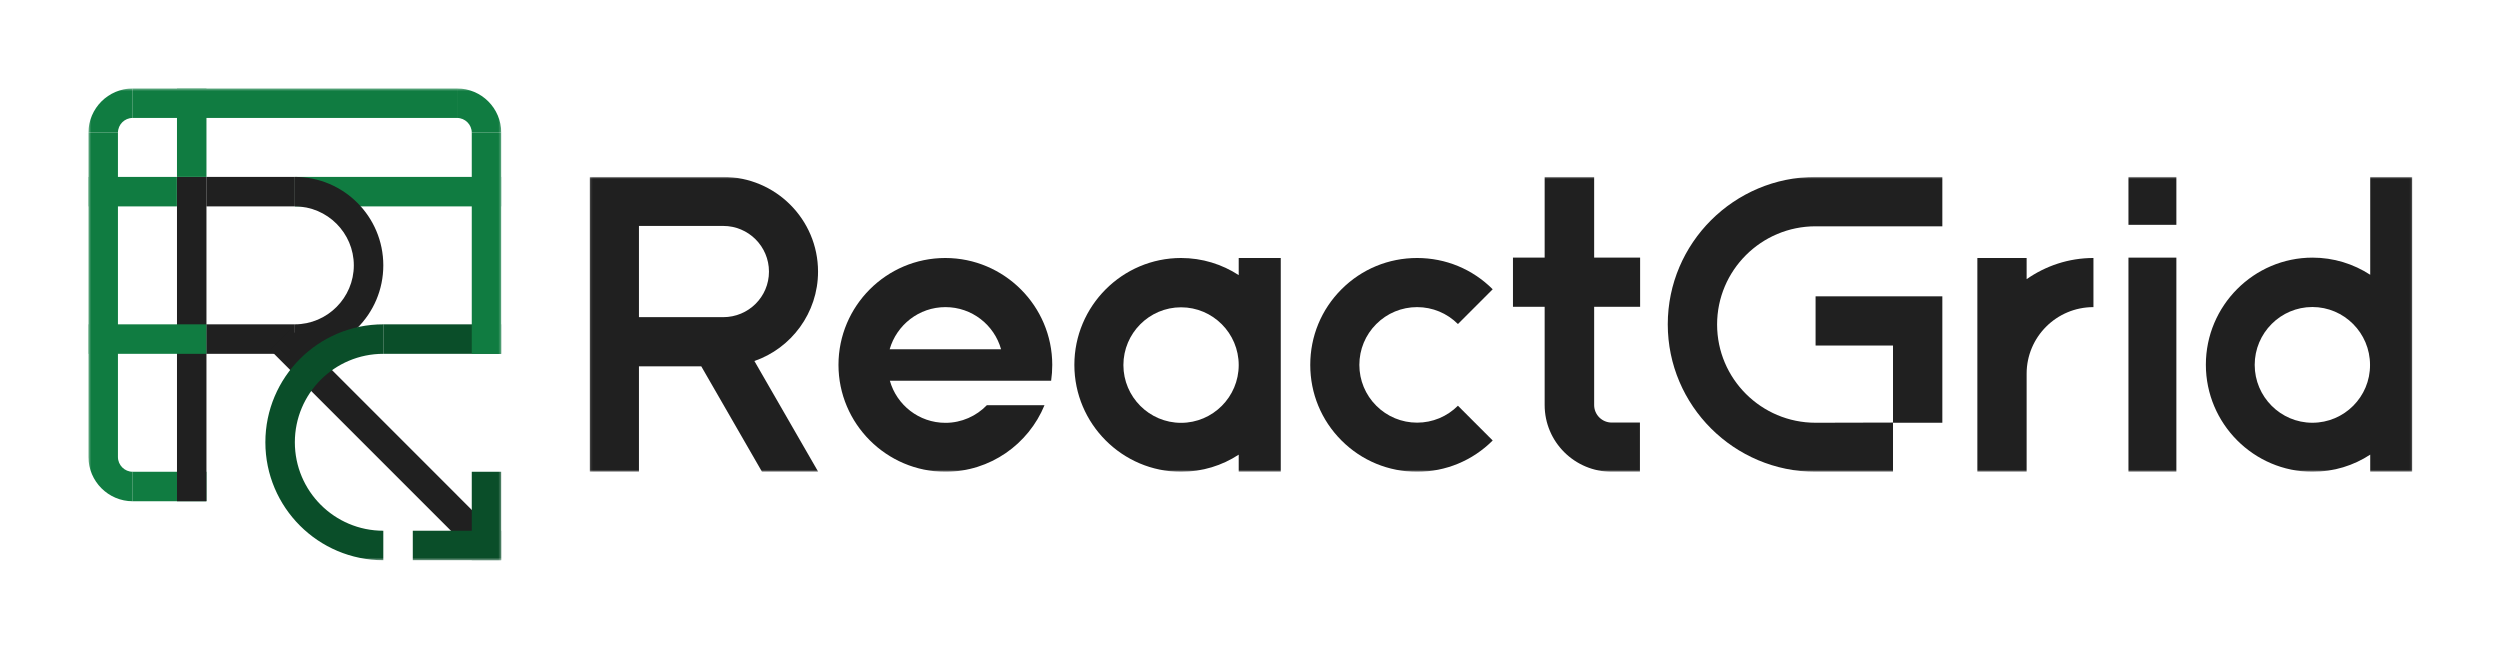<svg width="1056" height="274" viewBox="0 0 1056 274" fill="none" xmlns="http://www.w3.org/2000/svg">
<mask id="mask0_22_91" style="mask-type:luminance" maskUnits="userSpaceOnUse" x="249" y="74" width="770" height="126">
<path d="M1018.94 74.728H249.091V199.273H1018.94V74.728Z" fill="white"/>
</mask>
<g mask="url(#mask0_22_91)">
<path d="M1001.18 74.728V116.062C994.116 111.469 985.739 108.823 976.82 108.823C951.998 108.823 931.757 129.139 931.757 154.048C931.757 178.957 951.998 199.274 976.82 199.274C985.818 199.274 994.194 196.627 1001.18 192.035V199.274H1018.94V74.728H1001.18ZM976.742 178.568C963.325 178.568 952.385 167.593 952.385 154.126C952.385 140.66 963.325 129.684 976.742 129.684C990.163 129.684 1001.1 140.66 1001.1 154.126C1001.18 167.593 990.236 178.568 976.742 178.568Z" fill="#202020"/>
<path d="M919.299 108.823H899.062V199.274H919.299V108.823Z" fill="#202020"/>
<path d="M919.299 74.728H899.062V94.967H919.299V74.728Z" fill="#202020"/>
<path d="M856.049 108.978H835.235V199.274H856.049V157.856C856.049 142.315 868.678 129.726 884.272 129.726V108.978C873.747 108.978 864.079 112.32 856.049 117.914V108.978Z" fill="#202020"/>
<path d="M766.902 178.568C743.954 178.568 725.302 159.964 725.302 137.079C725.302 114.194 743.954 95.59 766.902 95.59H820.444V74.728H766.902C732.48 74.728 704.464 102.673 704.464 137.001C704.464 171.329 732.48 199.274 766.902 199.274H799.605V178.49L766.902 178.568Z" fill="#202020"/>
<path d="M766.902 125.169V145.953H799.605V178.568H820.444V125.169H766.902Z" fill="#202020"/>
<path d="M673.37 74.728H652.463V108.823H639.076V129.606H652.463V171.095C652.463 186.663 665.145 199.274 680.807 199.274H692.706V178.49H680.807C676.658 178.49 673.37 175.143 673.37 171.095V129.606H692.785V108.823H673.37V74.728Z" fill="#202020"/>
<path d="M598.582 129.726C605.109 129.726 611.245 132.291 615.83 136.875L630.513 122.188C621.965 113.641 610.624 108.978 598.582 108.978C586.541 108.978 575.199 113.641 566.657 122.188C558.109 130.736 553.451 142.082 553.451 154.126C553.451 166.171 558.109 177.516 566.657 186.064C575.199 194.611 586.541 199.274 598.582 199.274C610.624 199.274 621.965 194.611 630.513 186.064L615.83 171.377C611.245 175.962 605.109 178.526 598.582 178.526C592.06 178.526 585.92 175.962 581.34 171.377C576.755 166.792 574.192 160.654 574.192 154.126C574.192 147.599 576.755 141.46 581.34 136.875C585.92 132.291 592.06 129.726 598.582 129.726Z" fill="#202020"/>
<path d="M523.232 116.205C516.172 111.62 507.795 108.978 498.876 108.978C474.054 108.978 453.812 129.26 453.812 154.126C453.812 178.992 474.054 199.274 498.876 199.274C507.874 199.274 516.25 196.632 523.232 192.047V199.274H540.993V108.978H523.232V116.205ZM498.876 178.604C485.46 178.604 474.524 167.647 474.524 154.204C474.524 140.761 485.46 129.804 498.876 129.804C512.297 129.804 523.232 140.761 523.232 154.204C523.232 167.647 512.297 178.604 498.876 178.604Z" fill="#202020"/>
<path d="M399.36 178.604C388.165 178.604 378.751 171.066 375.874 160.809H410.481H437.084H444.002C444.316 158.633 444.472 156.38 444.472 154.126C444.472 129.26 424.172 108.978 399.287 108.978C374.397 108.978 354.174 129.26 354.174 154.126C354.174 178.992 374.475 199.274 399.36 199.274C418.261 199.274 434.437 187.618 441.204 171.144H416.862C412.429 175.728 406.205 178.604 399.36 178.604ZM399.36 129.726C410.56 129.726 419.974 137.264 422.851 147.521H375.796C378.751 137.264 388.165 129.726 399.36 129.726Z" fill="#202020"/>
<path d="M345.539 114.738C345.539 92.632 327.543 74.728 305.495 74.728H269.892H249.091V199.274H269.892V154.749H296.223L321.872 199.274H345.612L318.657 152.491C334.241 147.12 345.539 132.175 345.539 114.738ZM305.495 133.965H269.892V95.434H305.495C316.167 95.434 324.812 104.075 324.812 114.738C324.812 125.403 316.167 133.965 305.495 133.965Z" fill="#202020"/>
</g>
<mask id="mask1_22_91" style="mask-type:luminance" maskUnits="userSpaceOnUse" x="37" y="37" width="175" height="200">
<path d="M211.727 37.363H37.363V236.636H211.727V37.363Z" fill="white"/>
</mask>
<g mask="url(#mask1_22_91)">
<path d="M74.727 74.728H37.363V87.183H74.727V74.728Z" fill="#107C41"/>
<path d="M211.728 74.726H124.546V87.18H211.728V74.726Z" fill="#107C41"/>
<path d="M124.544 74.726H87.181V87.18H124.544V74.726Z" fill="#202020"/>
<path d="M193.046 37.363H56.046V49.818H193.046V37.363Z" fill="#107C41"/>
<path d="M124.544 137H87.181V149.455H124.544V137Z" fill="#202020"/>
<path d="M87.182 199.272H56.046V211.726H87.182V199.272Z" fill="#107C41"/>
<path d="M49.817 193.046V56.046H37.363V193.046H49.817Z" fill="#107C41"/>
<path d="M87.209 211.726V74.726H74.757V211.726H87.209Z" fill="#202020"/>
<path d="M209.887 225.999L122.72 138.813L113.916 147.62L201.082 234.805L209.887 225.999Z" fill="#202020"/>
<path d="M87.209 74.727V37.363H74.757V74.727H87.209Z" fill="#107C41"/>
<path d="M211.728 56.045H199.273C199.273 52.62 196.471 49.818 193.046 49.818V37.363C203.399 37.363 211.728 45.77 211.728 56.045Z" fill="#107C41"/>
<path d="M49.818 56.045H37.363C37.363 45.77 45.77 37.363 56.045 37.363V49.818C52.62 49.818 49.818 52.62 49.818 56.045Z" fill="#107C41"/>
<path d="M56.045 211.728C45.77 211.728 37.363 203.321 37.363 193.046H49.818C49.818 196.471 52.62 199.273 56.045 199.273V211.728Z" fill="#107C41"/>
<path d="M87.17 137H37.363V149.455H87.17V137Z" fill="#107C41"/>
<path d="M211.727 137H161.909V149.455H211.727V137Z" fill="#0A4E29"/>
<path d="M211.726 149.455V56.046H199.274V149.455H211.726Z" fill="#107C41"/>
<path d="M124.546 149.453V136.998C138.246 136.998 149.455 125.789 149.455 112.089C149.455 98.389 138.246 87.18 124.546 87.18V74.726C145.174 74.726 161.91 91.462 161.91 112.089C161.91 132.717 145.174 149.453 124.546 149.453Z" fill="#202020"/>
<path d="M161.91 236.636C134.432 236.636 112.092 214.296 112.092 186.818C112.092 159.34 134.432 137 161.91 137V149.455C141.282 149.455 124.546 166.19 124.546 186.818C124.546 207.446 141.282 224.182 161.91 224.182V236.636Z" fill="#0A4E29"/>
<path d="M211.727 224.18H174.363V236.635H211.727V224.18Z" fill="#0A4E29"/>
<path d="M211.726 236.635V199.272H199.274V236.635H211.726Z" fill="#0A4E29"/>
</g>
</svg>

